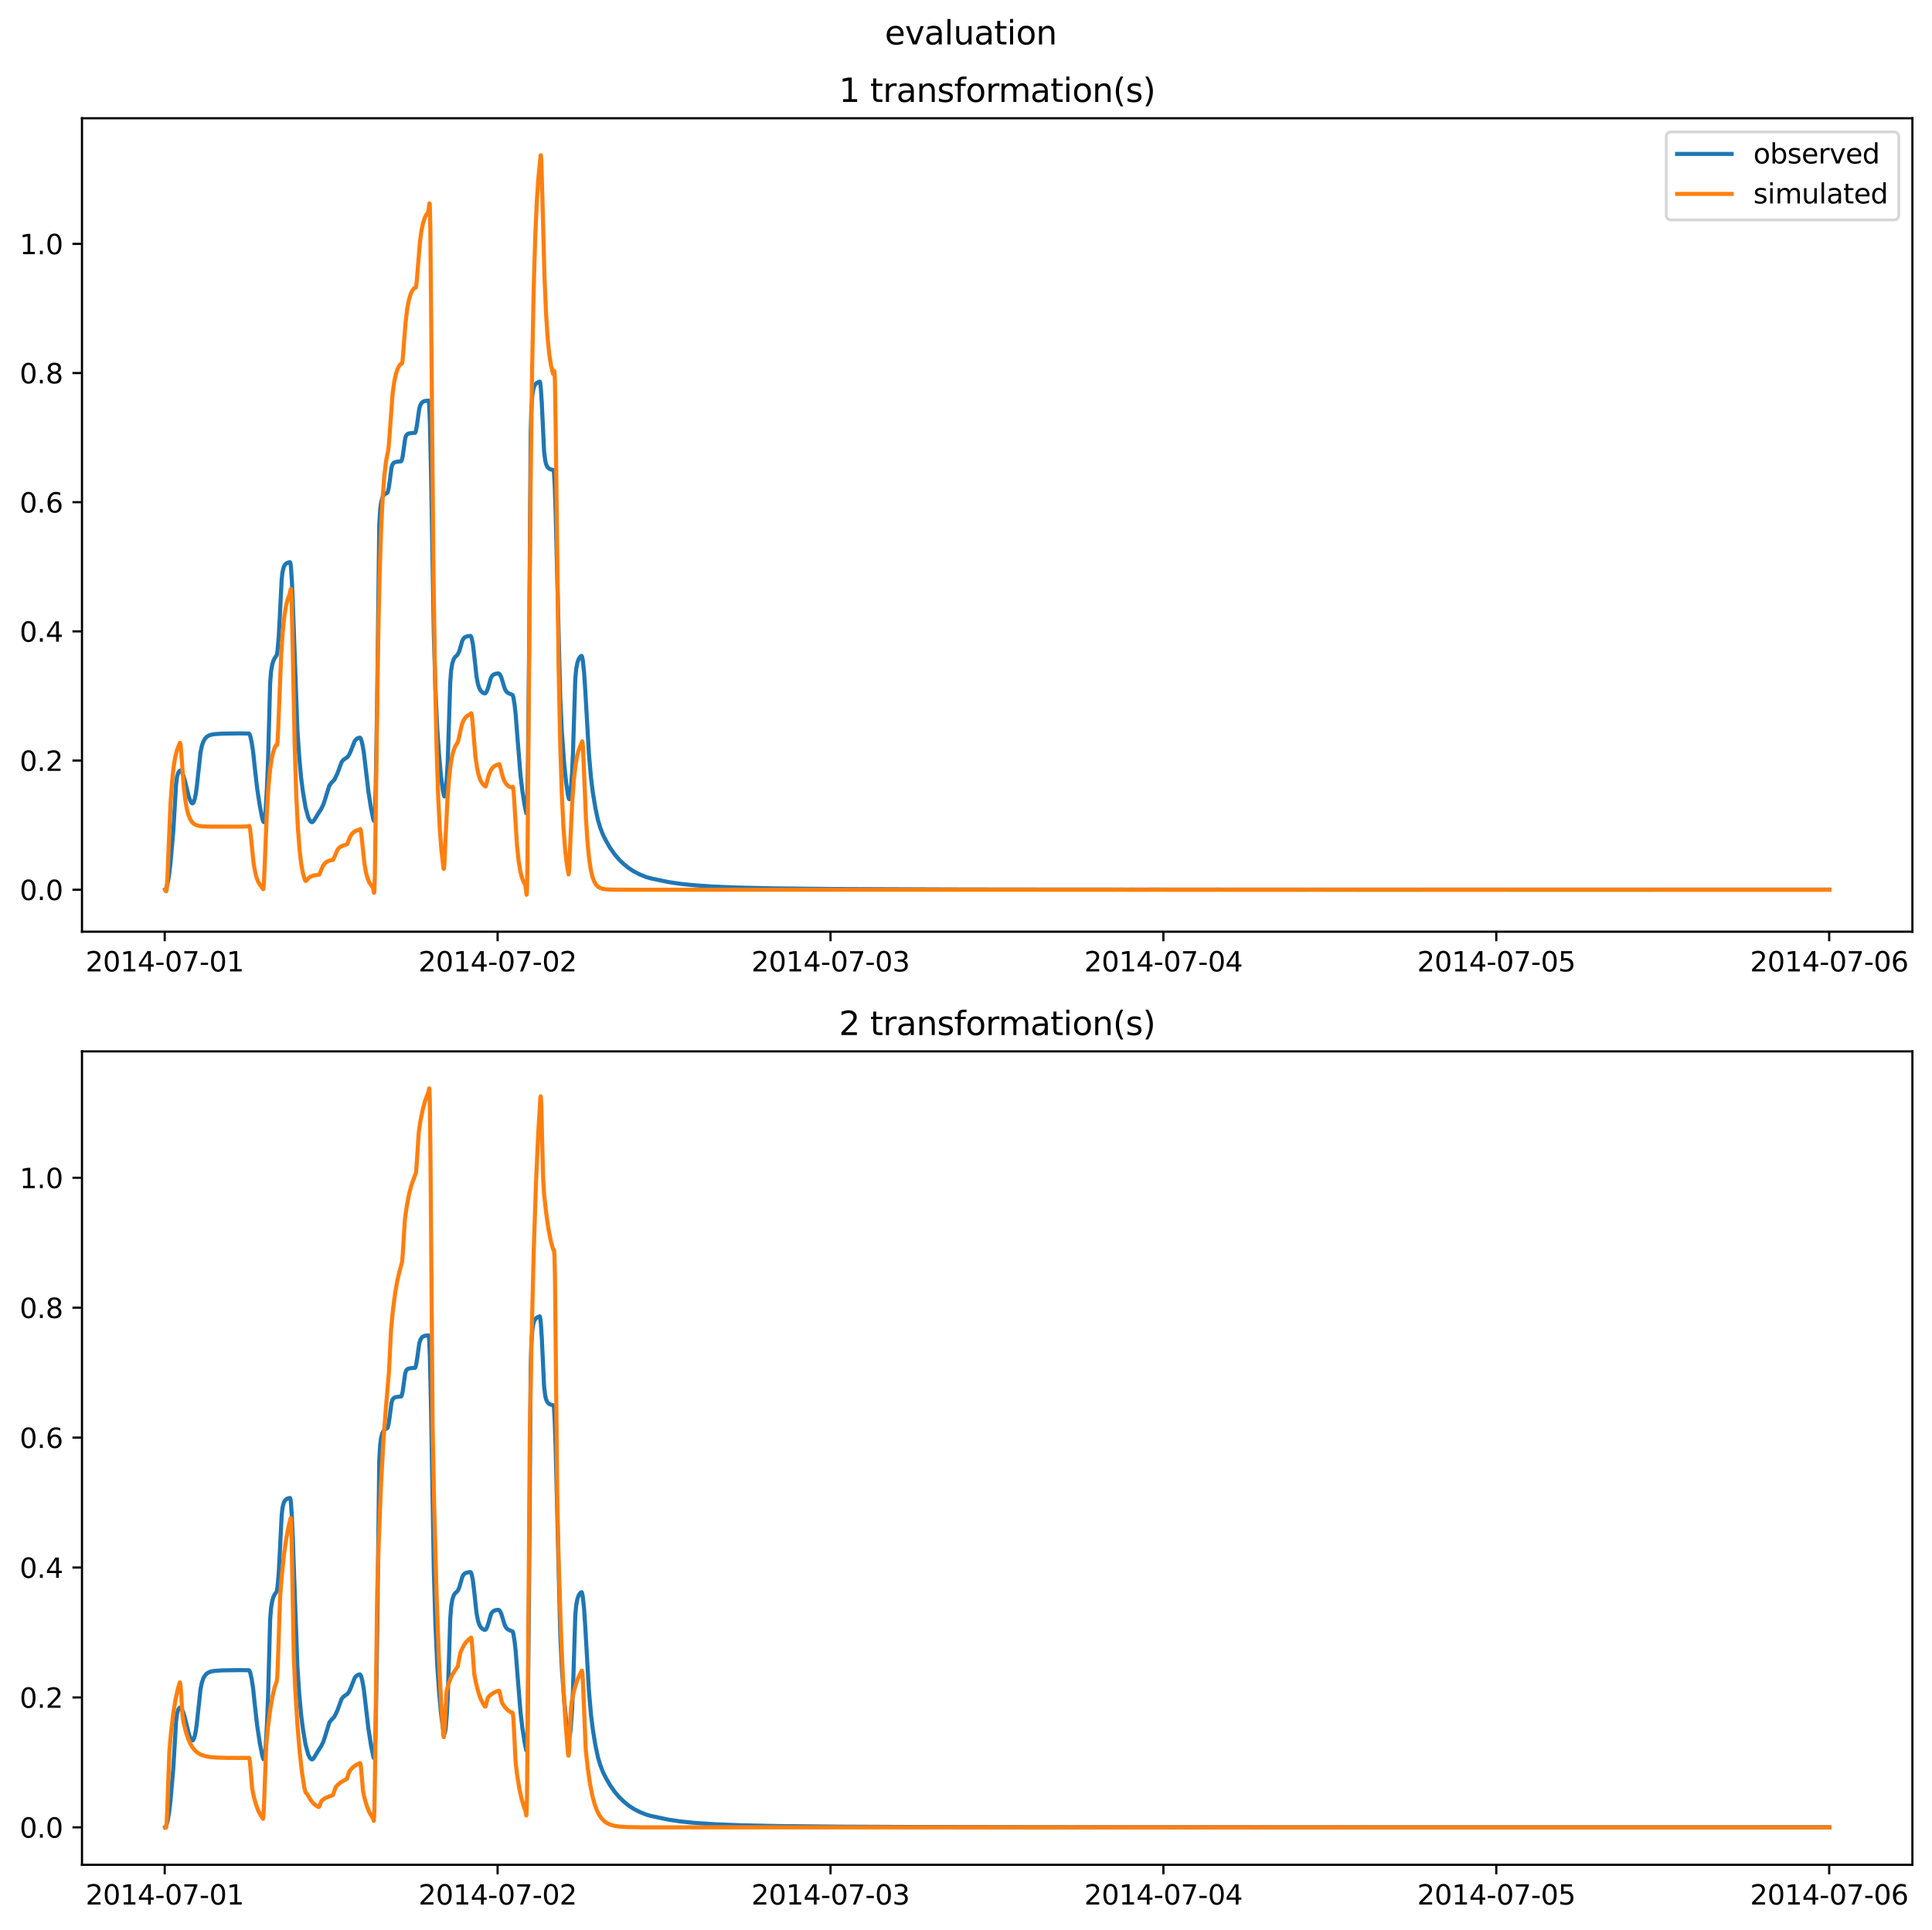 <?xml version="1.0" encoding="utf-8" standalone="no"?>
<!DOCTYPE svg PUBLIC "-//W3C//DTD SVG 1.1//EN"
  "http://www.w3.org/Graphics/SVG/1.1/DTD/svg11.dtd">
<svg xmlns:xlink="http://www.w3.org/1999/xlink" width="709.427pt" height="708.798pt" viewBox="0 0 709.427 708.798" xmlns="http://www.w3.org/2000/svg" version="1.1">
 <defs>
  <style type="text/css">*{stroke-linejoin: round; stroke-linecap: butt}</style>
 </defs>
 <g id="figure_1">
  <g id="patch_1">
   <path d="M 0 708.798 
L 709.427 708.798 
L 709.427 0 
L 0 0 
z
" style="fill: #ffffff"/>
  </g>
  <g id="axes_1">
   <g id="patch_2">
    <path d="M 30.103 342.2 
L 702.227 342.2 
L 702.227 43.44 
L 30.103 43.44 
z
" style="fill: #ffffff"/>
   </g>
   <g id="matplotlib.axis_1">
    <g id="xtick_1">
     <g id="line2d_1">
      <defs>
       <path id="m143a83f15a" d="M 0 0 
L 0 3.5 
" style="stroke: #000000; stroke-width: 0.8"/>
      </defs>
      <g>
       <use xlink:href="#m143a83f15a" x="60.484" y="342.2" style="stroke: #000000; stroke-width: 0.8"/>
      </g>
     </g>
     <g id="text_1">
      <!-- 2014-07-01 -->
      <g transform="translate(31.427 356.798) scale(0.1 -0.1)">
       <defs>
        <path id="DejaVuSans-32" d="M 1228 531 
L 3431 531 
L 3431 0 
L 469 0 
L 469 531 
Q 828 903 1448 1529 
Q 2069 2156 2228 2338 
Q 2531 2678 2651 2914 
Q 2772 3150 2772 3378 
Q 2772 3750 2511 3984 
Q 2250 4219 1831 4219 
Q 1534 4219 1204 4116 
Q 875 4013 500 3803 
L 500 4441 
Q 881 4594 1212 4672 
Q 1544 4750 1819 4750 
Q 2544 4750 2975 4387 
Q 3406 4025 3406 3419 
Q 3406 3131 3298 2873 
Q 3191 2616 2906 2266 
Q 2828 2175 2409 1742 
Q 1991 1309 1228 531 
z
" transform="scale(0.016)"/>
        <path id="DejaVuSans-30" d="M 2034 4250 
Q 1547 4250 1301 3770 
Q 1056 3291 1056 2328 
Q 1056 1369 1301 889 
Q 1547 409 2034 409 
Q 2525 409 2770 889 
Q 3016 1369 3016 2328 
Q 3016 3291 2770 3770 
Q 2525 4250 2034 4250 
z
M 2034 4750 
Q 2819 4750 3233 4129 
Q 3647 3509 3647 2328 
Q 3647 1150 3233 529 
Q 2819 -91 2034 -91 
Q 1250 -91 836 529 
Q 422 1150 422 2328 
Q 422 3509 836 4129 
Q 1250 4750 2034 4750 
z
" transform="scale(0.016)"/>
        <path id="DejaVuSans-31" d="M 794 531 
L 1825 531 
L 1825 4091 
L 703 3866 
L 703 4441 
L 1819 4666 
L 2450 4666 
L 2450 531 
L 3481 531 
L 3481 0 
L 794 0 
L 794 531 
z
" transform="scale(0.016)"/>
        <path id="DejaVuSans-34" d="M 2419 4116 
L 825 1625 
L 2419 1625 
L 2419 4116 
z
M 2253 4666 
L 3047 4666 
L 3047 1625 
L 3713 1625 
L 3713 1100 
L 3047 1100 
L 3047 0 
L 2419 0 
L 2419 1100 
L 313 1100 
L 313 1709 
L 2253 4666 
z
" transform="scale(0.016)"/>
        <path id="DejaVuSans-2d" d="M 313 2009 
L 1997 2009 
L 1997 1497 
L 313 1497 
L 313 2009 
z
" transform="scale(0.016)"/>
        <path id="DejaVuSans-37" d="M 525 4666 
L 3525 4666 
L 3525 4397 
L 1831 0 
L 1172 0 
L 2766 4134 
L 525 4134 
L 525 4666 
z
" transform="scale(0.016)"/>
       </defs>
       <use xlink:href="#DejaVuSans-32"/>
       <use xlink:href="#DejaVuSans-30" x="63.623"/>
       <use xlink:href="#DejaVuSans-31" x="127.246"/>
       <use xlink:href="#DejaVuSans-34" x="190.869"/>
       <use xlink:href="#DejaVuSans-2d" x="254.492"/>
       <use xlink:href="#DejaVuSans-30" x="290.576"/>
       <use xlink:href="#DejaVuSans-37" x="354.199"/>
       <use xlink:href="#DejaVuSans-2d" x="417.822"/>
       <use xlink:href="#DejaVuSans-30" x="453.906"/>
       <use xlink:href="#DejaVuSans-31" x="517.529"/>
      </g>
     </g>
    </g>
    <g id="xtick_2">
     <g id="line2d_2">
      <g>
       <use xlink:href="#m143a83f15a" x="182.723" y="342.2" style="stroke: #000000; stroke-width: 0.8"/>
      </g>
     </g>
     <g id="text_2">
      <!-- 2014-07-02 -->
      <g transform="translate(153.665 356.798) scale(0.1 -0.1)">
       <use xlink:href="#DejaVuSans-32"/>
       <use xlink:href="#DejaVuSans-30" x="63.623"/>
       <use xlink:href="#DejaVuSans-31" x="127.246"/>
       <use xlink:href="#DejaVuSans-34" x="190.869"/>
       <use xlink:href="#DejaVuSans-2d" x="254.492"/>
       <use xlink:href="#DejaVuSans-30" x="290.576"/>
       <use xlink:href="#DejaVuSans-37" x="354.199"/>
       <use xlink:href="#DejaVuSans-2d" x="417.822"/>
       <use xlink:href="#DejaVuSans-30" x="453.906"/>
       <use xlink:href="#DejaVuSans-32" x="517.529"/>
      </g>
     </g>
    </g>
    <g id="xtick_3">
     <g id="line2d_3">
      <g>
       <use xlink:href="#m143a83f15a" x="304.961" y="342.2" style="stroke: #000000; stroke-width: 0.8"/>
      </g>
     </g>
     <g id="text_3">
      <!-- 2014-07-03 -->
      <g transform="translate(275.903 356.798) scale(0.1 -0.1)">
       <defs>
        <path id="DejaVuSans-33" d="M 2597 2516 
Q 3050 2419 3304 2112 
Q 3559 1806 3559 1356 
Q 3559 666 3084 287 
Q 2609 -91 1734 -91 
Q 1441 -91 1130 -33 
Q 819 25 488 141 
L 488 750 
Q 750 597 1062 519 
Q 1375 441 1716 441 
Q 2309 441 2620 675 
Q 2931 909 2931 1356 
Q 2931 1769 2642 2001 
Q 2353 2234 1838 2234 
L 1294 2234 
L 1294 2753 
L 1863 2753 
Q 2328 2753 2575 2939 
Q 2822 3125 2822 3475 
Q 2822 3834 2567 4026 
Q 2313 4219 1838 4219 
Q 1578 4219 1281 4162 
Q 984 4106 628 3988 
L 628 4550 
Q 988 4650 1302 4700 
Q 1616 4750 1894 4750 
Q 2613 4750 3031 4423 
Q 3450 4097 3450 3541 
Q 3450 3153 3228 2886 
Q 3006 2619 2597 2516 
z
" transform="scale(0.016)"/>
       </defs>
       <use xlink:href="#DejaVuSans-32"/>
       <use xlink:href="#DejaVuSans-30" x="63.623"/>
       <use xlink:href="#DejaVuSans-31" x="127.246"/>
       <use xlink:href="#DejaVuSans-34" x="190.869"/>
       <use xlink:href="#DejaVuSans-2d" x="254.492"/>
       <use xlink:href="#DejaVuSans-30" x="290.576"/>
       <use xlink:href="#DejaVuSans-37" x="354.199"/>
       <use xlink:href="#DejaVuSans-2d" x="417.822"/>
       <use xlink:href="#DejaVuSans-30" x="453.906"/>
       <use xlink:href="#DejaVuSans-33" x="517.529"/>
      </g>
     </g>
    </g>
    <g id="xtick_4">
     <g id="line2d_4">
      <g>
       <use xlink:href="#m143a83f15a" x="427.199" y="342.2" style="stroke: #000000; stroke-width: 0.8"/>
      </g>
     </g>
     <g id="text_4">
      <!-- 2014-07-04 -->
      <g transform="translate(398.141 356.798) scale(0.1 -0.1)">
       <use xlink:href="#DejaVuSans-32"/>
       <use xlink:href="#DejaVuSans-30" x="63.623"/>
       <use xlink:href="#DejaVuSans-31" x="127.246"/>
       <use xlink:href="#DejaVuSans-34" x="190.869"/>
       <use xlink:href="#DejaVuSans-2d" x="254.492"/>
       <use xlink:href="#DejaVuSans-30" x="290.576"/>
       <use xlink:href="#DejaVuSans-37" x="354.199"/>
       <use xlink:href="#DejaVuSans-2d" x="417.822"/>
       <use xlink:href="#DejaVuSans-30" x="453.906"/>
       <use xlink:href="#DejaVuSans-34" x="517.529"/>
      </g>
     </g>
    </g>
    <g id="xtick_5">
     <g id="line2d_5">
      <g>
       <use xlink:href="#m143a83f15a" x="549.437" y="342.2" style="stroke: #000000; stroke-width: 0.8"/>
      </g>
     </g>
     <g id="text_5">
      <!-- 2014-07-05 -->
      <g transform="translate(520.38 356.798) scale(0.1 -0.1)">
       <defs>
        <path id="DejaVuSans-35" d="M 691 4666 
L 3169 4666 
L 3169 4134 
L 1269 4134 
L 1269 2991 
Q 1406 3038 1543 3061 
Q 1681 3084 1819 3084 
Q 2600 3084 3056 2656 
Q 3513 2228 3513 1497 
Q 3513 744 3044 326 
Q 2575 -91 1722 -91 
Q 1428 -91 1123 -41 
Q 819 9 494 109 
L 494 744 
Q 775 591 1075 516 
Q 1375 441 1709 441 
Q 2250 441 2565 725 
Q 2881 1009 2881 1497 
Q 2881 1984 2565 2268 
Q 2250 2553 1709 2553 
Q 1456 2553 1204 2497 
Q 953 2441 691 2322 
L 691 4666 
z
" transform="scale(0.016)"/>
       </defs>
       <use xlink:href="#DejaVuSans-32"/>
       <use xlink:href="#DejaVuSans-30" x="63.623"/>
       <use xlink:href="#DejaVuSans-31" x="127.246"/>
       <use xlink:href="#DejaVuSans-34" x="190.869"/>
       <use xlink:href="#DejaVuSans-2d" x="254.492"/>
       <use xlink:href="#DejaVuSans-30" x="290.576"/>
       <use xlink:href="#DejaVuSans-37" x="354.199"/>
       <use xlink:href="#DejaVuSans-2d" x="417.822"/>
       <use xlink:href="#DejaVuSans-30" x="453.906"/>
       <use xlink:href="#DejaVuSans-35" x="517.529"/>
      </g>
     </g>
    </g>
    <g id="xtick_6">
     <g id="line2d_6">
      <g>
       <use xlink:href="#m143a83f15a" x="671.676" y="342.2" style="stroke: #000000; stroke-width: 0.8"/>
      </g>
     </g>
     <g id="text_6">
      <!-- 2014-07-06 -->
      <g transform="translate(642.618 356.798) scale(0.1 -0.1)">
       <defs>
        <path id="DejaVuSans-36" d="M 2113 2584 
Q 1688 2584 1439 2293 
Q 1191 2003 1191 1497 
Q 1191 994 1439 701 
Q 1688 409 2113 409 
Q 2538 409 2786 701 
Q 3034 994 3034 1497 
Q 3034 2003 2786 2293 
Q 2538 2584 2113 2584 
z
M 3366 4563 
L 3366 3988 
Q 3128 4100 2886 4159 
Q 2644 4219 2406 4219 
Q 1781 4219 1451 3797 
Q 1122 3375 1075 2522 
Q 1259 2794 1537 2939 
Q 1816 3084 2150 3084 
Q 2853 3084 3261 2657 
Q 3669 2231 3669 1497 
Q 3669 778 3244 343 
Q 2819 -91 2113 -91 
Q 1303 -91 875 529 
Q 447 1150 447 2328 
Q 447 3434 972 4092 
Q 1497 4750 2381 4750 
Q 2619 4750 2861 4703 
Q 3103 4656 3366 4563 
z
" transform="scale(0.016)"/>
       </defs>
       <use xlink:href="#DejaVuSans-32"/>
       <use xlink:href="#DejaVuSans-30" x="63.623"/>
       <use xlink:href="#DejaVuSans-31" x="127.246"/>
       <use xlink:href="#DejaVuSans-34" x="190.869"/>
       <use xlink:href="#DejaVuSans-2d" x="254.492"/>
       <use xlink:href="#DejaVuSans-30" x="290.576"/>
       <use xlink:href="#DejaVuSans-37" x="354.199"/>
       <use xlink:href="#DejaVuSans-2d" x="417.822"/>
       <use xlink:href="#DejaVuSans-30" x="453.906"/>
       <use xlink:href="#DejaVuSans-36" x="517.529"/>
      </g>
     </g>
    </g>
   </g>
   <g id="matplotlib.axis_2">
    <g id="ytick_1">
     <g id="line2d_7">
      <defs>
       <path id="me504eb9f1f" d="M 0 0 
L -3.5 0 
" style="stroke: #000000; stroke-width: 0.8"/>
      </defs>
      <g>
       <use xlink:href="#me504eb9f1f" x="30.103" y="326.779" style="stroke: #000000; stroke-width: 0.8"/>
      </g>
     </g>
     <g id="text_7">
      <!-- 0.0 -->
      <g transform="translate(7.2 330.579) scale(0.1 -0.1)">
       <defs>
        <path id="DejaVuSans-2e" d="M 684 794 
L 1344 794 
L 1344 0 
L 684 0 
L 684 794 
z
" transform="scale(0.016)"/>
       </defs>
       <use xlink:href="#DejaVuSans-30"/>
       <use xlink:href="#DejaVuSans-2e" x="63.623"/>
       <use xlink:href="#DejaVuSans-30" x="95.41"/>
      </g>
     </g>
    </g>
    <g id="ytick_2">
     <g id="line2d_8">
      <g>
       <use xlink:href="#me504eb9f1f" x="30.103" y="279.337" style="stroke: #000000; stroke-width: 0.8"/>
      </g>
     </g>
     <g id="text_8">
      <!-- 0.2 -->
      <g transform="translate(7.2 283.137) scale(0.1 -0.1)">
       <use xlink:href="#DejaVuSans-30"/>
       <use xlink:href="#DejaVuSans-2e" x="63.623"/>
       <use xlink:href="#DejaVuSans-32" x="95.41"/>
      </g>
     </g>
    </g>
    <g id="ytick_3">
     <g id="line2d_9">
      <g>
       <use xlink:href="#me504eb9f1f" x="30.103" y="231.895" style="stroke: #000000; stroke-width: 0.8"/>
      </g>
     </g>
     <g id="text_9">
      <!-- 0.4 -->
      <g transform="translate(7.2 235.695) scale(0.1 -0.1)">
       <use xlink:href="#DejaVuSans-30"/>
       <use xlink:href="#DejaVuSans-2e" x="63.623"/>
       <use xlink:href="#DejaVuSans-34" x="95.41"/>
      </g>
     </g>
    </g>
    <g id="ytick_4">
     <g id="line2d_10">
      <g>
       <use xlink:href="#me504eb9f1f" x="30.103" y="184.453" style="stroke: #000000; stroke-width: 0.8"/>
      </g>
     </g>
     <g id="text_10">
      <!-- 0.6 -->
      <g transform="translate(7.2 188.252) scale(0.1 -0.1)">
       <use xlink:href="#DejaVuSans-30"/>
       <use xlink:href="#DejaVuSans-2e" x="63.623"/>
       <use xlink:href="#DejaVuSans-36" x="95.41"/>
      </g>
     </g>
    </g>
    <g id="ytick_5">
     <g id="line2d_11">
      <g>
       <use xlink:href="#me504eb9f1f" x="30.103" y="137.011" style="stroke: #000000; stroke-width: 0.8"/>
      </g>
     </g>
     <g id="text_11">
      <!-- 0.8 -->
      <g transform="translate(7.2 140.81) scale(0.1 -0.1)">
       <defs>
        <path id="DejaVuSans-38" d="M 2034 2216 
Q 1584 2216 1326 1975 
Q 1069 1734 1069 1313 
Q 1069 891 1326 650 
Q 1584 409 2034 409 
Q 2484 409 2743 651 
Q 3003 894 3003 1313 
Q 3003 1734 2745 1975 
Q 2488 2216 2034 2216 
z
M 1403 2484 
Q 997 2584 770 2862 
Q 544 3141 544 3541 
Q 544 4100 942 4425 
Q 1341 4750 2034 4750 
Q 2731 4750 3128 4425 
Q 3525 4100 3525 3541 
Q 3525 3141 3298 2862 
Q 3072 2584 2669 2484 
Q 3125 2378 3379 2068 
Q 3634 1759 3634 1313 
Q 3634 634 3220 271 
Q 2806 -91 2034 -91 
Q 1263 -91 848 271 
Q 434 634 434 1313 
Q 434 1759 690 2068 
Q 947 2378 1403 2484 
z
M 1172 3481 
Q 1172 3119 1398 2916 
Q 1625 2713 2034 2713 
Q 2441 2713 2670 2916 
Q 2900 3119 2900 3481 
Q 2900 3844 2670 4047 
Q 2441 4250 2034 4250 
Q 1625 4250 1398 4047 
Q 1172 3844 1172 3481 
z
" transform="scale(0.016)"/>
       </defs>
       <use xlink:href="#DejaVuSans-30"/>
       <use xlink:href="#DejaVuSans-2e" x="63.623"/>
       <use xlink:href="#DejaVuSans-38" x="95.41"/>
      </g>
     </g>
    </g>
    <g id="ytick_6">
     <g id="line2d_12">
      <g>
       <use xlink:href="#me504eb9f1f" x="30.103" y="89.569" style="stroke: #000000; stroke-width: 0.8"/>
      </g>
     </g>
     <g id="text_12">
      <!-- 1.0 -->
      <g transform="translate(7.2 93.368) scale(0.1 -0.1)">
       <use xlink:href="#DejaVuSans-31"/>
       <use xlink:href="#DejaVuSans-2e" x="63.623"/>
       <use xlink:href="#DejaVuSans-30" x="95.41"/>
      </g>
     </g>
    </g>
   </g>
   <g id="line2d_13">
    <path d="M 60.654 326.779 
L 60.824 326.721 
L 61.079 326.078 
L 61.588 324.221 
L 62.097 321.284 
L 62.607 317.011 
L 63.625 305.404 
L 64.135 296.858 
L 64.644 288.153 
L 64.983 285.381 
L 65.408 283.913 
L 65.832 283.192 
L 66.172 282.992 
L 66.427 283.089 
L 66.766 283.564 
L 67.36 284.914 
L 67.87 286.749 
L 69.398 292.883 
L 69.992 294.357 
L 70.416 294.959 
L 70.671 295.067 
L 70.926 294.914 
L 71.18 294.455 
L 71.52 293.397 
L 71.944 291.337 
L 72.284 288.742 
L 73.642 276.26 
L 74.151 273.864 
L 74.661 272.389 
L 75.17 271.451 
L 75.849 270.679 
L 76.613 270.186 
L 77.632 269.833 
L 79.075 269.613 
L 81.791 269.451 
L 87.903 269.362 
L 91.384 269.404 
L 91.638 269.667 
L 91.893 270.304 
L 92.402 272.575 
L 92.912 275.837 
L 93.676 283.008 
L 94.439 289.659 
L 95.373 295.829 
L 96.307 300.604 
L 96.731 301.878 
L 96.901 301.926 
L 97.071 301.596 
L 97.241 300.779 
L 97.495 298.275 
L 98.005 289.559 
L 98.429 279.186 
L 99.193 251.056 
L 99.533 246.64 
L 99.957 244.122 
L 100.382 242.699 
L 100.806 241.83 
L 101.655 240.549 
L 101.91 238.922 
L 102.334 234.103 
L 102.674 227.808 
L 103.438 212.676 
L 103.777 209.88 
L 104.202 208.257 
L 104.626 207.433 
L 105.135 206.941 
L 105.814 206.614 
L 106.494 206.493 
L 106.663 206.95 
L 106.833 208.271 
L 107.173 213.381 
L 107.512 221.069 
L 109.21 268.151 
L 109.889 278.171 
L 110.568 285.643 
L 111.247 290.92 
L 112.181 296.468 
L 113.2 300.246 
L 113.794 301.398 
L 114.303 301.908 
L 114.643 301.966 
L 114.982 301.762 
L 115.407 301.172 
L 117.105 298.383 
L 117.868 297.248 
L 118.717 295.514 
L 119.227 294.026 
L 120.924 288.534 
L 121.604 287.617 
L 122.792 286.366 
L 123.896 284.09 
L 125.423 279.926 
L 126.018 279.157 
L 126.697 278.653 
L 127.546 278.098 
L 128.14 277.282 
L 128.734 276.024 
L 130.262 272.142 
L 130.856 271.474 
L 131.535 271.065 
L 132.13 270.913 
L 132.384 271.121 
L 132.639 271.693 
L 133.063 273.35 
L 133.573 276.208 
L 134.082 280.447 
L 135.27 290.715 
L 136.289 297.139 
L 137.138 301.197 
L 137.308 301.463 
L 137.393 301.295 
L 137.562 300.11 
L 137.732 297.316 
L 137.987 287.982 
L 138.496 257.164 
L 139.26 192.83 
L 139.6 187.189 
L 139.939 184.586 
L 140.364 182.921 
L 140.788 182.057 
L 141.297 181.504 
L 141.977 181.13 
L 142.231 180.982 
L 142.401 180.672 
L 142.741 179.264 
L 143.08 176.944 
L 143.759 171.721 
L 144.099 170.639 
L 144.523 170.047 
L 145.117 169.721 
L 146.051 169.553 
L 147.325 169.422 
L 147.494 169.139 
L 147.834 167.777 
L 148.173 165.479 
L 148.768 161.09 
L 149.107 160.033 
L 149.532 159.49 
L 150.041 159.235 
L 150.89 159.095 
L 152.418 158.967 
L 152.588 158.662 
L 152.842 157.657 
L 153.182 155.622 
L 153.946 150.093 
L 154.37 148.75 
L 154.88 147.926 
L 155.389 147.51 
L 156.068 147.263 
L 157.256 147.139 
L 157.341 147.139 
L 157.426 147.257 
L 157.596 148.711 
L 157.851 155.05 
L 158.275 174.166 
L 159.294 232.909 
L 159.888 252.819 
L 160.567 267.797 
L 161.246 277.593 
L 161.925 285.013 
L 162.604 290.268 
L 163.029 292.264 
L 163.199 292.519 
L 163.368 292.305 
L 163.623 290.862 
L 164.047 285.743 
L 164.387 280.061 
L 164.726 269.635 
L 165.321 250.758 
L 165.66 246.244 
L 166.085 243.665 
L 166.594 242.112 
L 167.103 241.299 
L 167.782 240.712 
L 168.122 240.287 
L 168.631 239.209 
L 169.056 237.781 
L 169.735 235.385 
L 170.159 234.571 
L 170.669 234.067 
L 171.348 233.761 
L 172.366 233.584 
L 172.791 233.589 
L 172.961 233.757 
L 173.215 234.454 
L 173.64 236.578 
L 174.064 240.049 
L 174.998 248.644 
L 175.507 251.235 
L 176.017 252.809 
L 176.526 253.694 
L 177.12 254.284 
L 177.799 254.653 
L 178.139 254.664 
L 178.393 254.47 
L 178.818 253.77 
L 179.242 252.581 
L 180.261 248.965 
L 180.77 248.15 
L 181.28 247.74 
L 182.044 247.456 
L 182.977 247.327 
L 183.317 247.472 
L 183.656 247.912 
L 184.081 248.784 
L 184.59 250.478 
L 185.354 252.959 
L 185.864 253.889 
L 186.373 254.411 
L 187.052 254.772 
L 188.24 255.251 
L 188.495 256.01 
L 188.919 258.538 
L 189.344 262.283 
L 189.938 269.999 
L 191.127 284.737 
L 191.806 290.475 
L 192.655 295.898 
L 193.249 298.665 
L 193.334 298.474 
L 193.503 296.647 
L 193.673 291.771 
L 193.928 274.937 
L 194.352 230.833 
L 194.862 159.179 
L 195.116 150.244 
L 195.456 145.371 
L 195.795 143.1 
L 196.22 141.716 
L 196.729 140.943 
L 197.323 140.508 
L 198.172 140.153 
L 198.342 140.481 
L 198.597 142.66 
L 198.936 147.844 
L 199.785 165.733 
L 200.21 169.16 
L 200.549 170.547 
L 200.974 171.469 
L 201.483 172.031 
L 202.077 172.36 
L 203.011 172.6 
L 203.265 172.72 
L 203.435 173.659 
L 203.69 178.307 
L 204.029 188.099 
L 205.727 256.541 
L 206.321 268.933 
L 207.17 280.562 
L 207.849 287.197 
L 208.529 291.891 
L 208.868 293.31 
L 209.038 293.544 
L 209.123 293.491 
L 209.293 292.966 
L 209.547 290.941 
L 210.057 283.865 
L 210.396 276.558 
L 211.245 249.376 
L 211.584 245.699 
L 212.009 243.421 
L 212.518 242.001 
L 213.028 241.251 
L 213.452 240.898 
L 213.622 240.977 
L 213.792 241.399 
L 214.046 242.909 
L 214.471 246.965 
L 214.895 253.295 
L 216.253 276.854 
L 217.017 285.709 
L 217.696 291.13 
L 218.63 296.816 
L 219.564 301.185 
L 220.413 304.007 
L 221.431 306.63 
L 222.535 308.817 
L 223.978 311.341 
L 225.676 313.762 
L 227.374 315.752 
L 228.986 317.305 
L 230.854 318.831 
L 232.722 320.048 
L 234.929 321.18 
L 237.221 322.106 
L 238.918 322.598 
L 245.37 323.96 
L 249.784 324.613 
L 254.962 325.145 
L 261.838 325.613 
L 270.836 325.979 
L 283.909 326.278 
L 305.555 326.513 
L 347.744 326.672 
L 360.138 326.697 
L 384.161 326.722 
L 384.67 326.721 
L 399.271 326.729 
L 400.629 326.719 
L 402.667 326.721 
L 408.269 326.73 
L 408.948 326.739 
L 409.712 326.728 
L 410.307 326.726 
L 413.023 326.725 
L 413.872 326.747 
L 415.739 326.73 
L 416.249 326.745 
L 417.182 326.738 
L 419.305 326.741 
L 422.021 326.746 
L 422.7 326.729 
L 423.125 326.722 
L 427.624 326.727 
L 428.557 326.738 
L 430.34 326.743 
L 432.292 326.738 
L 433.736 326.743 
L 434.669 326.739 
L 437.471 326.747 
L 438.489 326.746 
L 440.781 326.747 
L 446.044 326.742 
L 446.808 326.729 
L 451.562 326.749 
L 452.326 326.74 
L 473.208 326.749 
L 474.312 326.747 
L 479.83 326.757 
L 480.848 326.741 
L 486.366 326.741 
L 487.3 326.752 
L 491.12 326.75 
L 495.364 326.755 
L 496.892 326.742 
L 497.656 326.754 
L 519.217 326.75 
L 521.764 326.757 
L 523.037 326.74 
L 523.971 326.748 
L 525.075 326.749 
L 553.003 326.744 
L 553.682 326.737 
L 554.276 326.755 
L 671.676 326.742 
L 671.676 326.742 
" clip-path="url(#p0fa1297b18)" style="fill: none; stroke: #1f77b4; stroke-width: 1.5; stroke-linecap: square"/>
   </g>
   <g id="line2d_14">
    <path d="M 60.654 326.779 
L 60.994 327.347 
L 61.079 327.312 
L 61.248 326.325 
L 61.503 321.629 
L 62.607 295.094 
L 63.201 286.813 
L 63.795 281.399 
L 64.389 277.858 
L 64.983 275.544 
L 65.832 273.319 
L 66.087 272.809 
L 66.172 272.869 
L 66.342 273.729 
L 66.681 278.119 
L 67.445 288.592 
L 68.039 293.789 
L 68.634 297.188 
L 69.228 299.411 
L 69.822 300.864 
L 70.501 301.92 
L 71.18 302.57 
L 71.944 303.007 
L 72.963 303.318 
L 74.406 303.506 
L 77.122 303.594 
L 89.346 303.609 
L 91.214 303.504 
L 91.553 303.361 
L 91.723 303.775 
L 91.978 305.736 
L 93.081 316.803 
L 93.676 320.256 
L 94.27 322.514 
L 94.864 323.99 
L 95.543 325.063 
L 96.392 326.246 
L 96.647 326.596 
L 96.731 326.339 
L 96.901 324.582 
L 97.241 316.585 
L 98.005 297.909 
L 98.599 288.655 
L 99.193 282.603 
L 99.787 278.646 
L 100.382 276.058 
L 100.976 274.367 
L 101.315 273.754 
L 101.655 273.772 
L 101.74 273.617 
L 101.91 272.411 
L 102.164 267.433 
L 103.268 240.127 
L 103.862 231.624 
L 104.456 226.064 
L 105.05 222.429 
L 105.645 220.052 
L 106.239 218.493 
L 106.409 218.009 
L 106.748 216.332 
L 106.833 216.289 
L 106.918 216.781 
L 107.088 220.258 
L 107.427 236.186 
L 108.191 273.439 
L 108.786 291.9 
L 109.38 303.973 
L 109.974 311.867 
L 110.568 317.029 
L 111.162 320.404 
L 111.841 322.92 
L 112.181 323.547 
L 112.351 323.543 
L 112.69 323.192 
L 113.454 322.375 
L 114.218 321.888 
L 115.152 321.562 
L 116.51 321.348 
L 117.189 321.259 
L 117.444 320.775 
L 118.548 318.082 
L 119.227 317.15 
L 119.906 316.576 
L 120.755 316.158 
L 121.688 315.922 
L 122.198 315.865 
L 122.452 315.492 
L 123.98 312.025 
L 124.66 311.283 
L 125.423 310.784 
L 126.357 310.449 
L 127.461 310.102 
L 127.8 309.254 
L 128.564 307.312 
L 129.243 306.244 
L 129.923 305.587 
L 130.687 305.145 
L 131.705 304.829 
L 131.96 304.68 
L 132.299 304.49 
L 132.469 304.865 
L 132.724 306.719 
L 133.827 317.266 
L 134.422 320.559 
L 135.016 322.712 
L 135.61 324.12 
L 136.289 325.143 
L 136.968 326.002 
L 137.308 327.894 
L 137.393 327.824 
L 137.478 326.961 
L 137.647 321.516 
L 137.987 297.239 
L 138.751 240.772 
L 139.345 212.8 
L 139.939 194.508 
L 140.534 182.547 
L 141.128 174.727 
L 141.722 169.613 
L 142.231 166.865 
L 142.571 165.365 
L 142.825 162.77 
L 144.184 144.414 
L 144.778 140.168 
L 145.372 137.392 
L 145.966 135.577 
L 146.561 134.39 
L 147.155 133.653 
L 147.494 133.616 
L 147.664 133.314 
L 147.834 132.277 
L 148.173 128.014 
L 148.937 118.27 
L 149.532 113.451 
L 150.126 110.298 
L 150.72 108.237 
L 151.314 106.89 
L 151.993 105.91 
L 152.333 105.699 
L 152.672 105.606 
L 152.842 104.999 
L 153.097 102.504 
L 154.2 88.835 
L 154.795 84.579 
L 155.389 81.796 
L 155.983 79.977 
L 156.577 78.787 
L 157.171 77.998 
L 157.256 77.963 
L 157.426 76.631 
L 157.681 74.703 
L 157.766 74.818 
L 157.851 76.122 
L 158.02 84.306 
L 158.36 120.749 
L 159.124 205.493 
L 159.718 247.47 
L 160.312 274.922 
L 160.907 292.871 
L 161.501 304.608 
L 162.095 312.283 
L 162.859 318.98 
L 162.944 319.172 
L 163.029 318.945 
L 163.199 317.051 
L 163.623 307.427 
L 164.302 293.621 
L 164.896 285.851 
L 165.49 280.769 
L 166.085 277.447 
L 166.679 275.274 
L 167.273 273.854 
L 167.782 273.125 
L 168.037 272.773 
L 168.292 271.942 
L 169.65 265.927 
L 170.244 264.534 
L 170.923 263.522 
L 171.602 262.899 
L 172.451 262.444 
L 172.621 262.345 
L 172.961 261.962 
L 173.045 261.96 
L 173.215 262.416 
L 173.47 264.716 
L 174.573 277.854 
L 175.168 281.956 
L 175.762 284.639 
L 176.356 286.393 
L 176.95 287.54 
L 177.629 288.372 
L 178.224 288.884 
L 178.393 288.677 
L 178.733 287.487 
L 179.497 284.594 
L 180.091 283.156 
L 180.77 282.111 
L 181.449 281.467 
L 182.213 281.035 
L 183.317 280.66 
L 183.487 280.936 
L 183.826 282.241 
L 184.59 285.31 
L 185.184 286.832 
L 185.779 287.827 
L 186.458 288.55 
L 187.222 289.037 
L 187.901 289.244 
L 188.24 288.96 
L 188.325 289.005 
L 188.495 289.703 
L 188.75 292.885 
L 189.853 310.714 
L 190.447 316.275 
L 191.042 319.911 
L 191.636 322.288 
L 192.23 323.843 
L 192.824 324.871 
L 192.909 324.927 
L 193.079 326.438 
L 193.334 328.62 
L 193.419 328.504 
L 193.503 327.066 
L 193.673 317.993 
L 194.013 277.535 
L 194.777 183.427 
L 195.371 136.81 
L 195.965 106.324 
L 196.559 86.391 
L 197.154 73.357 
L 197.748 64.834 
L 198.512 57.065 
L 198.597 57.02 
L 198.766 59.086 
L 199.021 67.416 
L 199.955 102.335 
L 200.549 115.862 
L 201.143 124.707 
L 201.738 130.491 
L 202.332 134.273 
L 202.926 136.748 
L 203.096 137.309 
L 203.181 137.268 
L 203.52 136.246 
L 203.605 136.555 
L 203.775 140.199 
L 204.029 156.306 
L 205.133 246.001 
L 205.727 273.96 
L 206.321 292.243 
L 206.916 304.197 
L 207.51 312.014 
L 208.104 317.127 
L 208.783 321.132 
L 208.868 320.79 
L 209.038 318.685 
L 209.547 306.522 
L 210.141 294.363 
L 210.736 286.336 
L 211.33 281.087 
L 211.924 277.654 
L 212.518 275.41 
L 213.112 273.943 
L 213.452 273.093 
L 213.792 272.28 
L 213.876 272.482 
L 214.046 274.14 
L 214.386 281.971 
L 215.15 300.392 
L 215.744 309.525 
L 216.338 315.497 
L 216.932 319.402 
L 217.527 321.956 
L 218.121 323.625 
L 218.715 324.717 
L 219.394 325.51 
L 220.158 326.045 
L 221.092 326.402 
L 222.365 326.628 
L 224.487 326.746 
L 230.684 326.779 
L 636.447 326.779 
L 671.676 326.779 
L 671.676 326.779 
" clip-path="url(#p0fa1297b18)" style="fill: none; stroke: #ff7f0e; stroke-width: 1.5; stroke-linecap: square"/>
   </g>
   <g id="patch_3">
    <path d="M 30.103 342.2 
L 30.103 43.44 
" style="fill: none; stroke: #000000; stroke-width: 0.8; stroke-linejoin: miter; stroke-linecap: square"/>
   </g>
   <g id="patch_4">
    <path d="M 702.227 342.2 
L 702.227 43.44 
" style="fill: none; stroke: #000000; stroke-width: 0.8; stroke-linejoin: miter; stroke-linecap: square"/>
   </g>
   <g id="patch_5">
    <path d="M 30.103 342.2 
L 702.227 342.2 
" style="fill: none; stroke: #000000; stroke-width: 0.8; stroke-linejoin: miter; stroke-linecap: square"/>
   </g>
   <g id="patch_6">
    <path d="M 30.103 43.44 
L 702.227 43.44 
" style="fill: none; stroke: #000000; stroke-width: 0.8; stroke-linejoin: miter; stroke-linecap: square"/>
   </g>
   <g id="text_13">
    <!-- 1 transformation(s) -->
    <g transform="translate(308.05 37.44) scale(0.12 -0.12)">
     <defs>
      <path id="DejaVuSans-20" transform="scale(0.016)"/>
      <path id="DejaVuSans-74" d="M 1172 4494 
L 1172 3500 
L 2356 3500 
L 2356 3053 
L 1172 3053 
L 1172 1153 
Q 1172 725 1289 603 
Q 1406 481 1766 481 
L 2356 481 
L 2356 0 
L 1766 0 
Q 1100 0 847 248 
Q 594 497 594 1153 
L 594 3053 
L 172 3053 
L 172 3500 
L 594 3500 
L 594 4494 
L 1172 4494 
z
" transform="scale(0.016)"/>
      <path id="DejaVuSans-72" d="M 2631 2963 
Q 2534 3019 2420 3045 
Q 2306 3072 2169 3072 
Q 1681 3072 1420 2755 
Q 1159 2438 1159 1844 
L 1159 0 
L 581 0 
L 581 3500 
L 1159 3500 
L 1159 2956 
Q 1341 3275 1631 3429 
Q 1922 3584 2338 3584 
Q 2397 3584 2469 3576 
Q 2541 3569 2628 3553 
L 2631 2963 
z
" transform="scale(0.016)"/>
      <path id="DejaVuSans-61" d="M 2194 1759 
Q 1497 1759 1228 1600 
Q 959 1441 959 1056 
Q 959 750 1161 570 
Q 1363 391 1709 391 
Q 2188 391 2477 730 
Q 2766 1069 2766 1631 
L 2766 1759 
L 2194 1759 
z
M 3341 1997 
L 3341 0 
L 2766 0 
L 2766 531 
Q 2569 213 2275 61 
Q 1981 -91 1556 -91 
Q 1019 -91 701 211 
Q 384 513 384 1019 
Q 384 1609 779 1909 
Q 1175 2209 1959 2209 
L 2766 2209 
L 2766 2266 
Q 2766 2663 2505 2880 
Q 2244 3097 1772 3097 
Q 1472 3097 1187 3025 
Q 903 2953 641 2809 
L 641 3341 
Q 956 3463 1253 3523 
Q 1550 3584 1831 3584 
Q 2591 3584 2966 3190 
Q 3341 2797 3341 1997 
z
" transform="scale(0.016)"/>
      <path id="DejaVuSans-6e" d="M 3513 2113 
L 3513 0 
L 2938 0 
L 2938 2094 
Q 2938 2591 2744 2837 
Q 2550 3084 2163 3084 
Q 1697 3084 1428 2787 
Q 1159 2491 1159 1978 
L 1159 0 
L 581 0 
L 581 3500 
L 1159 3500 
L 1159 2956 
Q 1366 3272 1645 3428 
Q 1925 3584 2291 3584 
Q 2894 3584 3203 3211 
Q 3513 2838 3513 2113 
z
" transform="scale(0.016)"/>
      <path id="DejaVuSans-73" d="M 2834 3397 
L 2834 2853 
Q 2591 2978 2328 3040 
Q 2066 3103 1784 3103 
Q 1356 3103 1142 2972 
Q 928 2841 928 2578 
Q 928 2378 1081 2264 
Q 1234 2150 1697 2047 
L 1894 2003 
Q 2506 1872 2764 1633 
Q 3022 1394 3022 966 
Q 3022 478 2636 193 
Q 2250 -91 1575 -91 
Q 1294 -91 989 -36 
Q 684 19 347 128 
L 347 722 
Q 666 556 975 473 
Q 1284 391 1588 391 
Q 1994 391 2212 530 
Q 2431 669 2431 922 
Q 2431 1156 2273 1281 
Q 2116 1406 1581 1522 
L 1381 1569 
Q 847 1681 609 1914 
Q 372 2147 372 2553 
Q 372 3047 722 3315 
Q 1072 3584 1716 3584 
Q 2034 3584 2315 3537 
Q 2597 3491 2834 3397 
z
" transform="scale(0.016)"/>
      <path id="DejaVuSans-66" d="M 2375 4863 
L 2375 4384 
L 1825 4384 
Q 1516 4384 1395 4259 
Q 1275 4134 1275 3809 
L 1275 3500 
L 2222 3500 
L 2222 3053 
L 1275 3053 
L 1275 0 
L 697 0 
L 697 3053 
L 147 3053 
L 147 3500 
L 697 3500 
L 697 3744 
Q 697 4328 969 4595 
Q 1241 4863 1831 4863 
L 2375 4863 
z
" transform="scale(0.016)"/>
      <path id="DejaVuSans-6f" d="M 1959 3097 
Q 1497 3097 1228 2736 
Q 959 2375 959 1747 
Q 959 1119 1226 758 
Q 1494 397 1959 397 
Q 2419 397 2687 759 
Q 2956 1122 2956 1747 
Q 2956 2369 2687 2733 
Q 2419 3097 1959 3097 
z
M 1959 3584 
Q 2709 3584 3137 3096 
Q 3566 2609 3566 1747 
Q 3566 888 3137 398 
Q 2709 -91 1959 -91 
Q 1206 -91 779 398 
Q 353 888 353 1747 
Q 353 2609 779 3096 
Q 1206 3584 1959 3584 
z
" transform="scale(0.016)"/>
      <path id="DejaVuSans-6d" d="M 3328 2828 
Q 3544 3216 3844 3400 
Q 4144 3584 4550 3584 
Q 5097 3584 5394 3201 
Q 5691 2819 5691 2113 
L 5691 0 
L 5113 0 
L 5113 2094 
Q 5113 2597 4934 2840 
Q 4756 3084 4391 3084 
Q 3944 3084 3684 2787 
Q 3425 2491 3425 1978 
L 3425 0 
L 2847 0 
L 2847 2094 
Q 2847 2600 2669 2842 
Q 2491 3084 2119 3084 
Q 1678 3084 1418 2786 
Q 1159 2488 1159 1978 
L 1159 0 
L 581 0 
L 581 3500 
L 1159 3500 
L 1159 2956 
Q 1356 3278 1631 3431 
Q 1906 3584 2284 3584 
Q 2666 3584 2933 3390 
Q 3200 3197 3328 2828 
z
" transform="scale(0.016)"/>
      <path id="DejaVuSans-69" d="M 603 3500 
L 1178 3500 
L 1178 0 
L 603 0 
L 603 3500 
z
M 603 4863 
L 1178 4863 
L 1178 4134 
L 603 4134 
L 603 4863 
z
" transform="scale(0.016)"/>
      <path id="DejaVuSans-28" d="M 1984 4856 
Q 1566 4138 1362 3434 
Q 1159 2731 1159 2009 
Q 1159 1288 1364 580 
Q 1569 -128 1984 -844 
L 1484 -844 
Q 1016 -109 783 600 
Q 550 1309 550 2009 
Q 550 2706 781 3412 
Q 1013 4119 1484 4856 
L 1984 4856 
z
" transform="scale(0.016)"/>
      <path id="DejaVuSans-29" d="M 513 4856 
L 1013 4856 
Q 1481 4119 1714 3412 
Q 1947 2706 1947 2009 
Q 1947 1309 1714 600 
Q 1481 -109 1013 -844 
L 513 -844 
Q 928 -128 1133 580 
Q 1338 1288 1338 2009 
Q 1338 2731 1133 3434 
Q 928 4138 513 4856 
z
" transform="scale(0.016)"/>
     </defs>
     <use xlink:href="#DejaVuSans-31"/>
     <use xlink:href="#DejaVuSans-20" x="63.623"/>
     <use xlink:href="#DejaVuSans-74" x="95.41"/>
     <use xlink:href="#DejaVuSans-72" x="134.619"/>
     <use xlink:href="#DejaVuSans-61" x="175.732"/>
     <use xlink:href="#DejaVuSans-6e" x="237.012"/>
     <use xlink:href="#DejaVuSans-73" x="300.391"/>
     <use xlink:href="#DejaVuSans-66" x="352.49"/>
     <use xlink:href="#DejaVuSans-6f" x="387.695"/>
     <use xlink:href="#DejaVuSans-72" x="448.877"/>
     <use xlink:href="#DejaVuSans-6d" x="488.24"/>
     <use xlink:href="#DejaVuSans-61" x="585.652"/>
     <use xlink:href="#DejaVuSans-74" x="646.932"/>
     <use xlink:href="#DejaVuSans-69" x="686.141"/>
     <use xlink:href="#DejaVuSans-6f" x="713.924"/>
     <use xlink:href="#DejaVuSans-6e" x="775.105"/>
     <use xlink:href="#DejaVuSans-28" x="838.484"/>
     <use xlink:href="#DejaVuSans-73" x="877.498"/>
     <use xlink:href="#DejaVuSans-29" x="929.598"/>
    </g>
   </g>
   <g id="legend_1">
    <g id="patch_7">
     <path d="M 613.833 80.796 
L 695.227 80.796 
Q 697.227 80.796 697.227 78.796 
L 697.227 50.44 
Q 697.227 48.44 695.227 48.44 
L 613.833 48.44 
Q 611.833 48.44 611.833 50.44 
L 611.833 78.796 
Q 611.833 80.796 613.833 80.796 
z
" style="fill: #ffffff; opacity: 0.8; stroke: #cccccc; stroke-linejoin: miter"/>
    </g>
    <g id="line2d_15">
     <path d="M 615.833 56.538 
L 625.833 56.538 
L 635.833 56.538 
" style="fill: none; stroke: #1f77b4; stroke-width: 1.5; stroke-linecap: square"/>
    </g>
    <g id="text_14">
     <!-- observed -->
     <g transform="translate(643.833 60.038) scale(0.1 -0.1)">
      <defs>
       <path id="DejaVuSans-62" d="M 3116 1747 
Q 3116 2381 2855 2742 
Q 2594 3103 2138 3103 
Q 1681 3103 1420 2742 
Q 1159 2381 1159 1747 
Q 1159 1113 1420 752 
Q 1681 391 2138 391 
Q 2594 391 2855 752 
Q 3116 1113 3116 1747 
z
M 1159 2969 
Q 1341 3281 1617 3432 
Q 1894 3584 2278 3584 
Q 2916 3584 3314 3078 
Q 3713 2572 3713 1747 
Q 3713 922 3314 415 
Q 2916 -91 2278 -91 
Q 1894 -91 1617 61 
Q 1341 213 1159 525 
L 1159 0 
L 581 0 
L 581 4863 
L 1159 4863 
L 1159 2969 
z
" transform="scale(0.016)"/>
       <path id="DejaVuSans-65" d="M 3597 1894 
L 3597 1613 
L 953 1613 
Q 991 1019 1311 708 
Q 1631 397 2203 397 
Q 2534 397 2845 478 
Q 3156 559 3463 722 
L 3463 178 
Q 3153 47 2828 -22 
Q 2503 -91 2169 -91 
Q 1331 -91 842 396 
Q 353 884 353 1716 
Q 353 2575 817 3079 
Q 1281 3584 2069 3584 
Q 2775 3584 3186 3129 
Q 3597 2675 3597 1894 
z
M 3022 2063 
Q 3016 2534 2758 2815 
Q 2500 3097 2075 3097 
Q 1594 3097 1305 2825 
Q 1016 2553 972 2059 
L 3022 2063 
z
" transform="scale(0.016)"/>
       <path id="DejaVuSans-76" d="M 191 3500 
L 800 3500 
L 1894 563 
L 2988 3500 
L 3597 3500 
L 2284 0 
L 1503 0 
L 191 3500 
z
" transform="scale(0.016)"/>
       <path id="DejaVuSans-64" d="M 2906 2969 
L 2906 4863 
L 3481 4863 
L 3481 0 
L 2906 0 
L 2906 525 
Q 2725 213 2448 61 
Q 2172 -91 1784 -91 
Q 1150 -91 751 415 
Q 353 922 353 1747 
Q 353 2572 751 3078 
Q 1150 3584 1784 3584 
Q 2172 3584 2448 3432 
Q 2725 3281 2906 2969 
z
M 947 1747 
Q 947 1113 1208 752 
Q 1469 391 1925 391 
Q 2381 391 2643 752 
Q 2906 1113 2906 1747 
Q 2906 2381 2643 2742 
Q 2381 3103 1925 3103 
Q 1469 3103 1208 2742 
Q 947 2381 947 1747 
z
" transform="scale(0.016)"/>
      </defs>
      <use xlink:href="#DejaVuSans-6f"/>
      <use xlink:href="#DejaVuSans-62" x="61.182"/>
      <use xlink:href="#DejaVuSans-73" x="124.658"/>
      <use xlink:href="#DejaVuSans-65" x="176.758"/>
      <use xlink:href="#DejaVuSans-72" x="238.281"/>
      <use xlink:href="#DejaVuSans-76" x="279.395"/>
      <use xlink:href="#DejaVuSans-65" x="338.574"/>
      <use xlink:href="#DejaVuSans-64" x="400.098"/>
     </g>
    </g>
    <g id="line2d_16">
     <path d="M 615.833 71.217 
L 625.833 71.217 
L 635.833 71.217 
" style="fill: none; stroke: #ff7f0e; stroke-width: 1.5; stroke-linecap: square"/>
    </g>
    <g id="text_15">
     <!-- simulated -->
     <g transform="translate(643.833 74.717) scale(0.1 -0.1)">
      <defs>
       <path id="DejaVuSans-75" d="M 544 1381 
L 544 3500 
L 1119 3500 
L 1119 1403 
Q 1119 906 1312 657 
Q 1506 409 1894 409 
Q 2359 409 2629 706 
Q 2900 1003 2900 1516 
L 2900 3500 
L 3475 3500 
L 3475 0 
L 2900 0 
L 2900 538 
Q 2691 219 2414 64 
Q 2138 -91 1772 -91 
Q 1169 -91 856 284 
Q 544 659 544 1381 
z
M 1991 3584 
L 1991 3584 
z
" transform="scale(0.016)"/>
       <path id="DejaVuSans-6c" d="M 603 4863 
L 1178 4863 
L 1178 0 
L 603 0 
L 603 4863 
z
" transform="scale(0.016)"/>
      </defs>
      <use xlink:href="#DejaVuSans-73"/>
      <use xlink:href="#DejaVuSans-69" x="52.1"/>
      <use xlink:href="#DejaVuSans-6d" x="79.883"/>
      <use xlink:href="#DejaVuSans-75" x="177.295"/>
      <use xlink:href="#DejaVuSans-6c" x="240.674"/>
      <use xlink:href="#DejaVuSans-61" x="268.457"/>
      <use xlink:href="#DejaVuSans-74" x="329.736"/>
      <use xlink:href="#DejaVuSans-65" x="368.945"/>
      <use xlink:href="#DejaVuSans-64" x="430.469"/>
     </g>
    </g>
   </g>
  </g>
  <g id="axes_2">
   <g id="patch_8">
    <path d="M 30.103 684.92 
L 702.227 684.92 
L 702.227 386.16 
L 30.103 386.16 
z
" style="fill: #ffffff"/>
   </g>
   <g id="matplotlib.axis_3">
    <g id="xtick_7">
     <g id="line2d_17">
      <g>
       <use xlink:href="#m143a83f15a" x="60.484" y="684.92" style="stroke: #000000; stroke-width: 0.8"/>
      </g>
     </g>
     <g id="text_16">
      <!-- 2014-07-01 -->
      <g transform="translate(31.427 699.518) scale(0.1 -0.1)">
       <use xlink:href="#DejaVuSans-32"/>
       <use xlink:href="#DejaVuSans-30" x="63.623"/>
       <use xlink:href="#DejaVuSans-31" x="127.246"/>
       <use xlink:href="#DejaVuSans-34" x="190.869"/>
       <use xlink:href="#DejaVuSans-2d" x="254.492"/>
       <use xlink:href="#DejaVuSans-30" x="290.576"/>
       <use xlink:href="#DejaVuSans-37" x="354.199"/>
       <use xlink:href="#DejaVuSans-2d" x="417.822"/>
       <use xlink:href="#DejaVuSans-30" x="453.906"/>
       <use xlink:href="#DejaVuSans-31" x="517.529"/>
      </g>
     </g>
    </g>
    <g id="xtick_8">
     <g id="line2d_18">
      <g>
       <use xlink:href="#m143a83f15a" x="182.723" y="684.92" style="stroke: #000000; stroke-width: 0.8"/>
      </g>
     </g>
     <g id="text_17">
      <!-- 2014-07-02 -->
      <g transform="translate(153.665 699.518) scale(0.1 -0.1)">
       <use xlink:href="#DejaVuSans-32"/>
       <use xlink:href="#DejaVuSans-30" x="63.623"/>
       <use xlink:href="#DejaVuSans-31" x="127.246"/>
       <use xlink:href="#DejaVuSans-34" x="190.869"/>
       <use xlink:href="#DejaVuSans-2d" x="254.492"/>
       <use xlink:href="#DejaVuSans-30" x="290.576"/>
       <use xlink:href="#DejaVuSans-37" x="354.199"/>
       <use xlink:href="#DejaVuSans-2d" x="417.822"/>
       <use xlink:href="#DejaVuSans-30" x="453.906"/>
       <use xlink:href="#DejaVuSans-32" x="517.529"/>
      </g>
     </g>
    </g>
    <g id="xtick_9">
     <g id="line2d_19">
      <g>
       <use xlink:href="#m143a83f15a" x="304.961" y="684.92" style="stroke: #000000; stroke-width: 0.8"/>
      </g>
     </g>
     <g id="text_18">
      <!-- 2014-07-03 -->
      <g transform="translate(275.903 699.518) scale(0.1 -0.1)">
       <use xlink:href="#DejaVuSans-32"/>
       <use xlink:href="#DejaVuSans-30" x="63.623"/>
       <use xlink:href="#DejaVuSans-31" x="127.246"/>
       <use xlink:href="#DejaVuSans-34" x="190.869"/>
       <use xlink:href="#DejaVuSans-2d" x="254.492"/>
       <use xlink:href="#DejaVuSans-30" x="290.576"/>
       <use xlink:href="#DejaVuSans-37" x="354.199"/>
       <use xlink:href="#DejaVuSans-2d" x="417.822"/>
       <use xlink:href="#DejaVuSans-30" x="453.906"/>
       <use xlink:href="#DejaVuSans-33" x="517.529"/>
      </g>
     </g>
    </g>
    <g id="xtick_10">
     <g id="line2d_20">
      <g>
       <use xlink:href="#m143a83f15a" x="427.199" y="684.92" style="stroke: #000000; stroke-width: 0.8"/>
      </g>
     </g>
     <g id="text_19">
      <!-- 2014-07-04 -->
      <g transform="translate(398.141 699.518) scale(0.1 -0.1)">
       <use xlink:href="#DejaVuSans-32"/>
       <use xlink:href="#DejaVuSans-30" x="63.623"/>
       <use xlink:href="#DejaVuSans-31" x="127.246"/>
       <use xlink:href="#DejaVuSans-34" x="190.869"/>
       <use xlink:href="#DejaVuSans-2d" x="254.492"/>
       <use xlink:href="#DejaVuSans-30" x="290.576"/>
       <use xlink:href="#DejaVuSans-37" x="354.199"/>
       <use xlink:href="#DejaVuSans-2d" x="417.822"/>
       <use xlink:href="#DejaVuSans-30" x="453.906"/>
       <use xlink:href="#DejaVuSans-34" x="517.529"/>
      </g>
     </g>
    </g>
    <g id="xtick_11">
     <g id="line2d_21">
      <g>
       <use xlink:href="#m143a83f15a" x="549.437" y="684.92" style="stroke: #000000; stroke-width: 0.8"/>
      </g>
     </g>
     <g id="text_20">
      <!-- 2014-07-05 -->
      <g transform="translate(520.38 699.518) scale(0.1 -0.1)">
       <use xlink:href="#DejaVuSans-32"/>
       <use xlink:href="#DejaVuSans-30" x="63.623"/>
       <use xlink:href="#DejaVuSans-31" x="127.246"/>
       <use xlink:href="#DejaVuSans-34" x="190.869"/>
       <use xlink:href="#DejaVuSans-2d" x="254.492"/>
       <use xlink:href="#DejaVuSans-30" x="290.576"/>
       <use xlink:href="#DejaVuSans-37" x="354.199"/>
       <use xlink:href="#DejaVuSans-2d" x="417.822"/>
       <use xlink:href="#DejaVuSans-30" x="453.906"/>
       <use xlink:href="#DejaVuSans-35" x="517.529"/>
      </g>
     </g>
    </g>
    <g id="xtick_12">
     <g id="line2d_22">
      <g>
       <use xlink:href="#m143a83f15a" x="671.676" y="684.92" style="stroke: #000000; stroke-width: 0.8"/>
      </g>
     </g>
     <g id="text_21">
      <!-- 2014-07-06 -->
      <g transform="translate(642.618 699.518) scale(0.1 -0.1)">
       <use xlink:href="#DejaVuSans-32"/>
       <use xlink:href="#DejaVuSans-30" x="63.623"/>
       <use xlink:href="#DejaVuSans-31" x="127.246"/>
       <use xlink:href="#DejaVuSans-34" x="190.869"/>
       <use xlink:href="#DejaVuSans-2d" x="254.492"/>
       <use xlink:href="#DejaVuSans-30" x="290.576"/>
       <use xlink:href="#DejaVuSans-37" x="354.199"/>
       <use xlink:href="#DejaVuSans-2d" x="417.822"/>
       <use xlink:href="#DejaVuSans-30" x="453.906"/>
       <use xlink:href="#DejaVuSans-36" x="517.529"/>
      </g>
     </g>
    </g>
   </g>
   <g id="matplotlib.axis_4">
    <g id="ytick_7">
     <g id="line2d_23">
      <g>
       <use xlink:href="#me504eb9f1f" x="30.103" y="671.156" style="stroke: #000000; stroke-width: 0.8"/>
      </g>
     </g>
     <g id="text_22">
      <!-- 0.0 -->
      <g transform="translate(7.2 674.955) scale(0.1 -0.1)">
       <use xlink:href="#DejaVuSans-30"/>
       <use xlink:href="#DejaVuSans-2e" x="63.623"/>
       <use xlink:href="#DejaVuSans-30" x="95.41"/>
      </g>
     </g>
    </g>
    <g id="ytick_8">
     <g id="line2d_24">
      <g>
       <use xlink:href="#me504eb9f1f" x="30.103" y="623.441" style="stroke: #000000; stroke-width: 0.8"/>
      </g>
     </g>
     <g id="text_23">
      <!-- 0.2 -->
      <g transform="translate(7.2 627.24) scale(0.1 -0.1)">
       <use xlink:href="#DejaVuSans-30"/>
       <use xlink:href="#DejaVuSans-2e" x="63.623"/>
       <use xlink:href="#DejaVuSans-32" x="95.41"/>
      </g>
     </g>
    </g>
    <g id="ytick_9">
     <g id="line2d_25">
      <g>
       <use xlink:href="#me504eb9f1f" x="30.103" y="575.726" style="stroke: #000000; stroke-width: 0.8"/>
      </g>
     </g>
     <g id="text_24">
      <!-- 0.4 -->
      <g transform="translate(7.2 579.525) scale(0.1 -0.1)">
       <use xlink:href="#DejaVuSans-30"/>
       <use xlink:href="#DejaVuSans-2e" x="63.623"/>
       <use xlink:href="#DejaVuSans-34" x="95.41"/>
      </g>
     </g>
    </g>
    <g id="ytick_10">
     <g id="line2d_26">
      <g>
       <use xlink:href="#me504eb9f1f" x="30.103" y="528.011" style="stroke: #000000; stroke-width: 0.8"/>
      </g>
     </g>
     <g id="text_25">
      <!-- 0.6 -->
      <g transform="translate(7.2 531.81) scale(0.1 -0.1)">
       <use xlink:href="#DejaVuSans-30"/>
       <use xlink:href="#DejaVuSans-2e" x="63.623"/>
       <use xlink:href="#DejaVuSans-36" x="95.41"/>
      </g>
     </g>
    </g>
    <g id="ytick_11">
     <g id="line2d_27">
      <g>
       <use xlink:href="#me504eb9f1f" x="30.103" y="480.296" style="stroke: #000000; stroke-width: 0.8"/>
      </g>
     </g>
     <g id="text_26">
      <!-- 0.8 -->
      <g transform="translate(7.2 484.095) scale(0.1 -0.1)">
       <use xlink:href="#DejaVuSans-30"/>
       <use xlink:href="#DejaVuSans-2e" x="63.623"/>
       <use xlink:href="#DejaVuSans-38" x="95.41"/>
      </g>
     </g>
    </g>
    <g id="ytick_12">
     <g id="line2d_28">
      <g>
       <use xlink:href="#me504eb9f1f" x="30.103" y="432.581" style="stroke: #000000; stroke-width: 0.8"/>
      </g>
     </g>
     <g id="text_27">
      <!-- 1.0 -->
      <g transform="translate(7.2 436.38) scale(0.1 -0.1)">
       <use xlink:href="#DejaVuSans-31"/>
       <use xlink:href="#DejaVuSans-2e" x="63.623"/>
       <use xlink:href="#DejaVuSans-30" x="95.41"/>
      </g>
     </g>
    </g>
   </g>
   <g id="line2d_29">
    <path d="M 60.654 671.156 
L 60.824 671.097 
L 61.079 670.45 
L 61.588 668.583 
L 62.097 665.629 
L 62.607 661.331 
L 63.625 649.657 
L 64.135 641.062 
L 64.644 632.307 
L 64.983 629.519 
L 65.408 628.043 
L 65.832 627.318 
L 66.172 627.117 
L 66.427 627.214 
L 66.766 627.692 
L 67.36 629.05 
L 67.87 630.895 
L 69.398 637.065 
L 69.992 638.548 
L 70.416 639.153 
L 70.671 639.261 
L 70.926 639.108 
L 71.18 638.645 
L 71.52 637.581 
L 71.944 635.51 
L 72.284 632.899 
L 73.642 620.346 
L 74.151 617.936 
L 74.661 616.453 
L 75.17 615.509 
L 75.849 614.733 
L 76.613 614.237 
L 77.632 613.882 
L 79.075 613.66 
L 81.791 613.498 
L 87.818 613.409 
L 91.384 613.45 
L 91.638 613.715 
L 91.893 614.356 
L 92.402 616.639 
L 92.912 619.92 
L 93.676 627.133 
L 94.439 633.822 
L 95.373 640.028 
L 96.307 644.83 
L 96.731 646.111 
L 96.901 646.16 
L 97.071 645.828 
L 97.241 645.006 
L 97.495 642.488 
L 98.005 633.722 
L 98.429 623.289 
L 99.193 594.996 
L 99.533 590.556 
L 99.957 588.023 
L 100.382 586.592 
L 100.806 585.718 
L 101.655 584.429 
L 101.91 582.793 
L 102.334 577.946 
L 102.674 571.615 
L 103.438 556.397 
L 103.777 553.584 
L 104.202 551.952 
L 104.626 551.123 
L 105.135 550.628 
L 105.814 550.299 
L 106.494 550.178 
L 106.663 550.637 
L 106.833 551.966 
L 107.173 557.105 
L 107.512 564.837 
L 109.21 612.19 
L 109.889 622.268 
L 110.568 629.783 
L 111.247 635.09 
L 112.181 640.67 
L 113.2 644.47 
L 113.794 645.628 
L 114.303 646.142 
L 114.643 646.2 
L 114.982 645.995 
L 115.407 645.401 
L 117.105 642.596 
L 117.868 641.454 
L 118.717 639.711 
L 119.227 638.215 
L 120.924 632.691 
L 121.604 631.768 
L 122.792 630.51 
L 123.896 628.221 
L 125.423 624.033 
L 126.018 623.26 
L 126.697 622.753 
L 127.546 622.194 
L 128.14 621.374 
L 128.734 620.108 
L 130.262 616.204 
L 130.856 615.532 
L 131.535 615.121 
L 132.13 614.968 
L 132.384 615.177 
L 132.639 615.753 
L 133.063 617.42 
L 133.573 620.293 
L 134.082 624.557 
L 135.27 634.884 
L 136.289 641.345 
L 137.138 645.427 
L 137.308 645.694 
L 137.393 645.525 
L 137.562 644.333 
L 137.732 641.523 
L 137.987 632.135 
L 138.496 601.14 
L 139.26 536.436 
L 139.6 530.762 
L 139.939 528.145 
L 140.364 526.47 
L 140.788 525.601 
L 141.297 525.045 
L 141.977 524.669 
L 142.231 524.52 
L 142.401 524.208 
L 142.741 522.792 
L 143.08 520.459 
L 143.759 515.206 
L 144.099 514.117 
L 144.523 513.522 
L 145.117 513.194 
L 146.051 513.025 
L 147.325 512.893 
L 147.494 512.609 
L 147.834 511.239 
L 148.173 508.928 
L 148.768 504.513 
L 149.107 503.45 
L 149.532 502.904 
L 150.041 502.648 
L 150.89 502.507 
L 152.418 502.378 
L 152.588 502.071 
L 152.842 501.061 
L 153.182 499.014 
L 153.946 493.453 
L 154.37 492.103 
L 154.88 491.274 
L 155.389 490.856 
L 156.068 490.607 
L 157.256 490.482 
L 157.341 490.483 
L 157.426 490.601 
L 157.596 492.064 
L 157.851 498.438 
L 158.275 517.665 
L 159.294 576.746 
L 159.888 596.77 
L 160.567 611.835 
L 161.246 621.687 
L 161.925 629.15 
L 162.604 634.434 
L 163.029 636.442 
L 163.199 636.698 
L 163.368 636.483 
L 163.623 635.032 
L 164.047 629.883 
L 164.387 624.169 
L 164.726 613.683 
L 165.321 594.698 
L 165.66 590.157 
L 166.085 587.563 
L 166.594 586.002 
L 167.103 585.184 
L 167.782 584.593 
L 168.122 584.166 
L 168.631 583.082 
L 169.056 581.645 
L 169.735 579.236 
L 170.159 578.417 
L 170.669 577.91 
L 171.348 577.602 
L 172.366 577.424 
L 172.791 577.429 
L 172.961 577.598 
L 173.215 578.299 
L 173.64 580.435 
L 174.064 583.927 
L 174.998 592.571 
L 175.507 595.177 
L 176.017 596.76 
L 176.526 597.65 
L 177.12 598.244 
L 177.799 598.615 
L 178.139 598.625 
L 178.393 598.431 
L 178.818 597.726 
L 179.242 596.531 
L 180.261 592.893 
L 180.77 592.075 
L 181.28 591.662 
L 182.044 591.376 
L 182.977 591.247 
L 183.317 591.392 
L 183.656 591.835 
L 184.081 592.711 
L 184.59 594.416 
L 185.354 596.911 
L 185.864 597.846 
L 186.373 598.372 
L 187.052 598.735 
L 188.24 599.216 
L 188.495 599.979 
L 188.919 602.522 
L 189.344 606.289 
L 189.938 614.049 
L 191.127 628.871 
L 191.806 634.642 
L 192.655 640.096 
L 193.249 642.879 
L 193.334 642.688 
L 193.503 640.85 
L 193.673 635.946 
L 193.928 619.016 
L 194.352 574.658 
L 194.862 502.592 
L 195.116 493.605 
L 195.456 488.704 
L 195.795 486.42 
L 196.22 485.028 
L 196.729 484.251 
L 197.323 483.813 
L 198.172 483.456 
L 198.342 483.786 
L 198.597 485.977 
L 198.936 491.191 
L 199.785 509.183 
L 200.21 512.63 
L 200.549 514.024 
L 200.974 514.952 
L 201.483 515.518 
L 202.077 515.848 
L 203.011 516.09 
L 203.265 516.211 
L 203.435 517.155 
L 203.69 521.829 
L 204.029 531.678 
L 205.727 600.513 
L 206.321 612.976 
L 207.17 624.672 
L 207.849 631.346 
L 208.529 636.067 
L 208.868 637.494 
L 209.038 637.73 
L 209.123 637.676 
L 209.293 637.148 
L 209.547 635.112 
L 210.057 627.995 
L 210.396 620.645 
L 211.245 593.307 
L 211.584 589.609 
L 212.009 587.318 
L 212.518 585.89 
L 213.028 585.136 
L 213.452 584.78 
L 213.622 584.86 
L 213.792 585.284 
L 214.046 586.804 
L 214.471 590.882 
L 214.895 597.249 
L 216.253 620.943 
L 217.017 629.85 
L 217.696 635.301 
L 218.63 641.02 
L 219.564 645.415 
L 220.413 648.253 
L 221.431 650.891 
L 222.535 653.09 
L 223.978 655.629 
L 225.676 658.063 
L 227.374 660.065 
L 228.986 661.627 
L 230.854 663.162 
L 232.722 664.386 
L 234.844 665.486 
L 237.305 666.486 
L 239.003 666.97 
L 245.54 668.35 
L 249.954 668.998 
L 255.471 669.555 
L 262.432 670.014 
L 271.94 670.385 
L 285.522 670.678 
L 307.762 670.902 
L 333.483 671.015 
L 379.068 671.093 
L 386.198 671.096 
L 391.716 671.095 
L 392.225 671.117 
L 393.074 671.105 
L 394.517 671.106 
L 395.706 671.101 
L 396.3 671.098 
L 398.252 671.098 
L 400.035 671.114 
L 400.714 671.1 
L 401.224 671.098 
L 406.656 671.111 
L 407.42 671.099 
L 407.845 671.121 
L 408.524 671.101 
L 409.288 671.12 
L 409.967 671.102 
L 411.75 671.104 
L 412.429 671.125 
L 412.938 671.101 
L 426.775 671.113 
L 427.284 671.123 
L 428.218 671.119 
L 433.396 671.112 
L 434.16 671.117 
L 435.518 671.116 
L 440.017 671.122 
L 440.696 671.115 
L 441.8 671.122 
L 442.479 671.113 
L 442.988 671.118 
L 443.583 671.119 
L 444.601 671.124 
L 445.535 671.117 
L 446.214 671.111 
L 449.355 671.119 
L 450.289 671.124 
L 451.053 671.109 
L 451.647 671.113 
L 456.655 671.115 
L 457.334 671.128 
L 458.523 671.103 
L 459.032 671.118 
L 460.9 671.126 
L 462.258 671.122 
L 464.125 671.109 
L 464.889 671.125 
L 465.738 671.11 
L 466.332 671.125 
L 488.403 671.125 
L 489.846 671.13 
L 490.865 671.123 
L 492.223 671.117 
L 497.996 671.128 
L 499.184 671.116 
L 499.948 671.13 
L 500.542 671.113 
L 501.561 671.129 
L 502.155 671.132 
L 671.676 671.119 
L 671.676 671.119 
" clip-path="url(#pf67f9e41f3)" style="fill: none; stroke: #1f77b4; stroke-width: 1.5; stroke-linecap: square"/>
   </g>
   <g id="line2d_30">
    <path d="M 60.654 671.156 
L 60.909 671.34 
L 60.994 671.2 
L 61.164 669.978 
L 61.418 664.589 
L 62.182 643.224 
L 62.776 636.493 
L 63.625 629.342 
L 64.474 624.099 
L 65.323 620.277 
L 66.002 617.931 
L 66.087 617.926 
L 66.257 618.672 
L 66.511 622.012 
L 67.021 630.041 
L 67.445 632.818 
L 68.294 636.264 
L 69.143 638.816 
L 69.992 640.678 
L 70.841 642.035 
L 71.774 643.106 
L 72.793 643.919 
L 73.897 644.513 
L 75.255 644.976 
L 76.953 645.306 
L 79.329 645.525 
L 83.404 645.646 
L 91.129 645.66 
L 91.384 645.583 
L 91.553 645.816 
L 91.723 646.687 
L 91.978 649.542 
L 92.572 656.747 
L 93.081 659.404 
L 93.93 662.568 
L 94.779 664.898 
L 95.628 666.595 
L 96.562 668.021 
L 96.731 666.995 
L 96.986 661.876 
L 97.75 641.183 
L 98.344 634.858 
L 99.193 628.151 
L 100.042 623.23 
L 100.891 619.644 
L 101.485 617.942 
L 101.655 617.342 
L 101.825 615.673 
L 102.079 609.665 
L 102.843 586.757 
L 103.438 579.098 
L 104.286 570.93 
L 105.135 564.945 
L 105.984 560.583 
L 106.748 557.509 
L 106.833 558.068 
L 107.003 561.725 
L 107.258 574.704 
L 107.852 607.839 
L 108.361 619.58 
L 109.21 633.458 
L 110.059 643.682 
L 110.908 651.136 
L 111.757 656.59 
L 112.181 658.28 
L 112.436 658.601 
L 112.775 658.866 
L 113.285 659.791 
L 114.133 661.223 
L 115.067 662.346 
L 116.086 663.198 
L 117.02 663.707 
L 117.189 663.578 
L 117.444 663.003 
L 118.038 661.495 
L 118.548 661.011 
L 119.651 660.314 
L 120.924 659.79 
L 122.198 659.35 
L 122.452 658.762 
L 123.216 656.504 
L 123.896 655.667 
L 124.914 654.767 
L 126.018 654.108 
L 127.376 653.351 
L 127.715 652.272 
L 128.225 650.725 
L 128.819 649.888 
L 129.753 648.955 
L 130.771 648.242 
L 132.13 647.538 
L 132.299 647.704 
L 132.469 648.487 
L 132.724 651.153 
L 133.318 657.922 
L 133.827 660.369 
L 134.676 663.272 
L 135.525 665.411 
L 136.374 666.969 
L 136.968 667.926 
L 137.223 668.785 
L 137.308 668.456 
L 137.478 664.965 
L 137.732 649.039 
L 138.496 585.54 
L 139.09 565.711 
L 139.939 544.653 
L 140.788 529.21 
L 141.637 517.955 
L 142.825 503.868 
L 143.589 488.37 
L 144.269 481.329 
L 145.117 474.782 
L 145.966 469.999 
L 146.815 466.514 
L 147.664 463.404 
L 147.919 460.09 
L 148.683 447.865 
L 149.277 443.57 
L 150.126 438.977 
L 150.975 435.614 
L 151.824 433.163 
L 152.757 430.658 
L 153.012 427.541 
L 153.776 415.806 
L 154.37 411.806 
L 155.219 407.536 
L 156.068 404.409 
L 156.917 402.13 
L 157.341 401.047 
L 157.596 399.74 
L 157.681 400.229 
L 157.851 405.454 
L 158.105 429.329 
L 158.869 524.541 
L 159.463 554.262 
L 160.312 585.826 
L 161.161 608.973 
L 162.01 625.843 
L 162.774 637.16 
L 162.944 638.026 
L 163.029 637.74 
L 163.199 635.531 
L 163.963 621.368 
L 164.387 619.535 
L 165.321 616.792 
L 166.17 614.953 
L 167.018 613.613 
L 168.122 611.994 
L 168.462 610.066 
L 168.971 607.323 
L 169.48 605.96 
L 170.329 604.304 
L 171.178 603.088 
L 172.112 602.128 
L 172.961 601.459 
L 173.13 601.968 
L 173.385 604.522 
L 174.149 614.853 
L 174.743 618.006 
L 175.592 621.35 
L 176.441 623.803 
L 177.29 625.591 
L 178.054 626.796 
L 178.224 626.813 
L 178.393 626.507 
L 178.733 625.029 
L 179.073 623.757 
L 179.412 623.194 
L 180.261 622.392 
L 181.28 621.701 
L 182.468 621.165 
L 183.232 620.982 
L 183.402 621.286 
L 183.656 622.366 
L 184.251 625.125 
L 184.76 626.102 
L 185.694 627.354 
L 186.628 628.248 
L 187.646 628.926 
L 187.986 629.008 
L 188.155 629.028 
L 188.325 629.475 
L 188.495 630.938 
L 188.75 635.603 
L 189.344 647.324 
L 189.853 651.71 
L 190.702 656.947 
L 191.551 660.801 
L 192.4 663.61 
L 192.994 665.317 
L 193.249 666.791 
L 193.334 666.255 
L 193.503 660.461 
L 193.758 633.952 
L 194.522 528.206 
L 195.116 495.209 
L 195.965 460.167 
L 196.814 434.47 
L 197.663 415.741 
L 198.427 403.13 
L 198.512 402.646 
L 198.597 402.849 
L 198.766 405.809 
L 199.106 420.409 
L 199.446 432.969 
L 199.785 438.467 
L 200.464 444.831 
L 201.313 450.918 
L 202.162 455.374 
L 203.011 458.616 
L 203.181 459.018 
L 203.35 458.951 
L 203.435 459.142 
L 203.605 461.459 
L 203.775 468.855 
L 204.029 492.29 
L 204.624 551.115 
L 205.133 573.193 
L 205.982 599.579 
L 206.831 618.993 
L 207.68 633.144 
L 208.529 643.683 
L 208.698 644.824 
L 208.783 644.827 
L 208.953 643.289 
L 209.293 634.962 
L 209.632 627.808 
L 209.972 624.845 
L 210.651 621.585 
L 211.5 618.457 
L 212.348 616.166 
L 213.197 614.495 
L 213.452 613.952 
L 213.622 613.613 
L 213.707 613.635 
L 213.876 614.632 
L 214.046 617.501 
L 215.065 642.385 
L 215.829 649.456 
L 216.678 655.335 
L 217.527 659.627 
L 218.375 662.755 
L 219.224 665.034 
L 220.073 666.695 
L 220.922 667.905 
L 221.856 668.861 
L 222.875 669.586 
L 224.063 670.148 
L 225.506 670.568 
L 227.374 670.863 
L 230.175 671.053 
L 235.438 671.142 
L 258.952 671.156 
L 671.676 671.156 
L 671.676 671.156 
" clip-path="url(#pf67f9e41f3)" style="fill: none; stroke: #ff7f0e; stroke-width: 1.5; stroke-linecap: square"/>
   </g>
   <g id="patch_9">
    <path d="M 30.103 684.92 
L 30.103 386.16 
" style="fill: none; stroke: #000000; stroke-width: 0.8; stroke-linejoin: miter; stroke-linecap: square"/>
   </g>
   <g id="patch_10">
    <path d="M 702.227 684.92 
L 702.227 386.16 
" style="fill: none; stroke: #000000; stroke-width: 0.8; stroke-linejoin: miter; stroke-linecap: square"/>
   </g>
   <g id="patch_11">
    <path d="M 30.103 684.92 
L 702.227 684.92 
" style="fill: none; stroke: #000000; stroke-width: 0.8; stroke-linejoin: miter; stroke-linecap: square"/>
   </g>
   <g id="patch_12">
    <path d="M 30.103 386.16 
L 702.227 386.16 
" style="fill: none; stroke: #000000; stroke-width: 0.8; stroke-linejoin: miter; stroke-linecap: square"/>
   </g>
   <g id="text_28">
    <!-- 2 transformation(s) -->
    <g transform="translate(308.05 380.16) scale(0.12 -0.12)">
     <use xlink:href="#DejaVuSans-32"/>
     <use xlink:href="#DejaVuSans-20" x="63.623"/>
     <use xlink:href="#DejaVuSans-74" x="95.41"/>
     <use xlink:href="#DejaVuSans-72" x="134.619"/>
     <use xlink:href="#DejaVuSans-61" x="175.732"/>
     <use xlink:href="#DejaVuSans-6e" x="237.012"/>
     <use xlink:href="#DejaVuSans-73" x="300.391"/>
     <use xlink:href="#DejaVuSans-66" x="352.49"/>
     <use xlink:href="#DejaVuSans-6f" x="387.695"/>
     <use xlink:href="#DejaVuSans-72" x="448.877"/>
     <use xlink:href="#DejaVuSans-6d" x="488.24"/>
     <use xlink:href="#DejaVuSans-61" x="585.652"/>
     <use xlink:href="#DejaVuSans-74" x="646.932"/>
     <use xlink:href="#DejaVuSans-69" x="686.141"/>
     <use xlink:href="#DejaVuSans-6f" x="713.924"/>
     <use xlink:href="#DejaVuSans-6e" x="775.105"/>
     <use xlink:href="#DejaVuSans-28" x="838.484"/>
     <use xlink:href="#DejaVuSans-73" x="877.498"/>
     <use xlink:href="#DejaVuSans-29" x="929.598"/>
    </g>
   </g>
  </g>
  <g id="text_29">
   <!-- evaluation -->
   <g transform="translate(324.904 16.318) scale(0.12 -0.12)">
    <use xlink:href="#DejaVuSans-65"/>
    <use xlink:href="#DejaVuSans-76" x="61.523"/>
    <use xlink:href="#DejaVuSans-61" x="120.703"/>
    <use xlink:href="#DejaVuSans-6c" x="181.982"/>
    <use xlink:href="#DejaVuSans-75" x="209.766"/>
    <use xlink:href="#DejaVuSans-61" x="273.145"/>
    <use xlink:href="#DejaVuSans-74" x="334.424"/>
    <use xlink:href="#DejaVuSans-69" x="373.633"/>
    <use xlink:href="#DejaVuSans-6f" x="401.416"/>
    <use xlink:href="#DejaVuSans-6e" x="462.598"/>
   </g>
  </g>
 </g>
 <defs>
  <clipPath id="p0fa1297b18">
   <rect x="30.103" y="43.44" width="672.124" height="298.76"/>
  </clipPath>
  <clipPath id="pf67f9e41f3">
   <rect x="30.103" y="386.16" width="672.124" height="298.76"/>
  </clipPath>
 </defs>
</svg>

